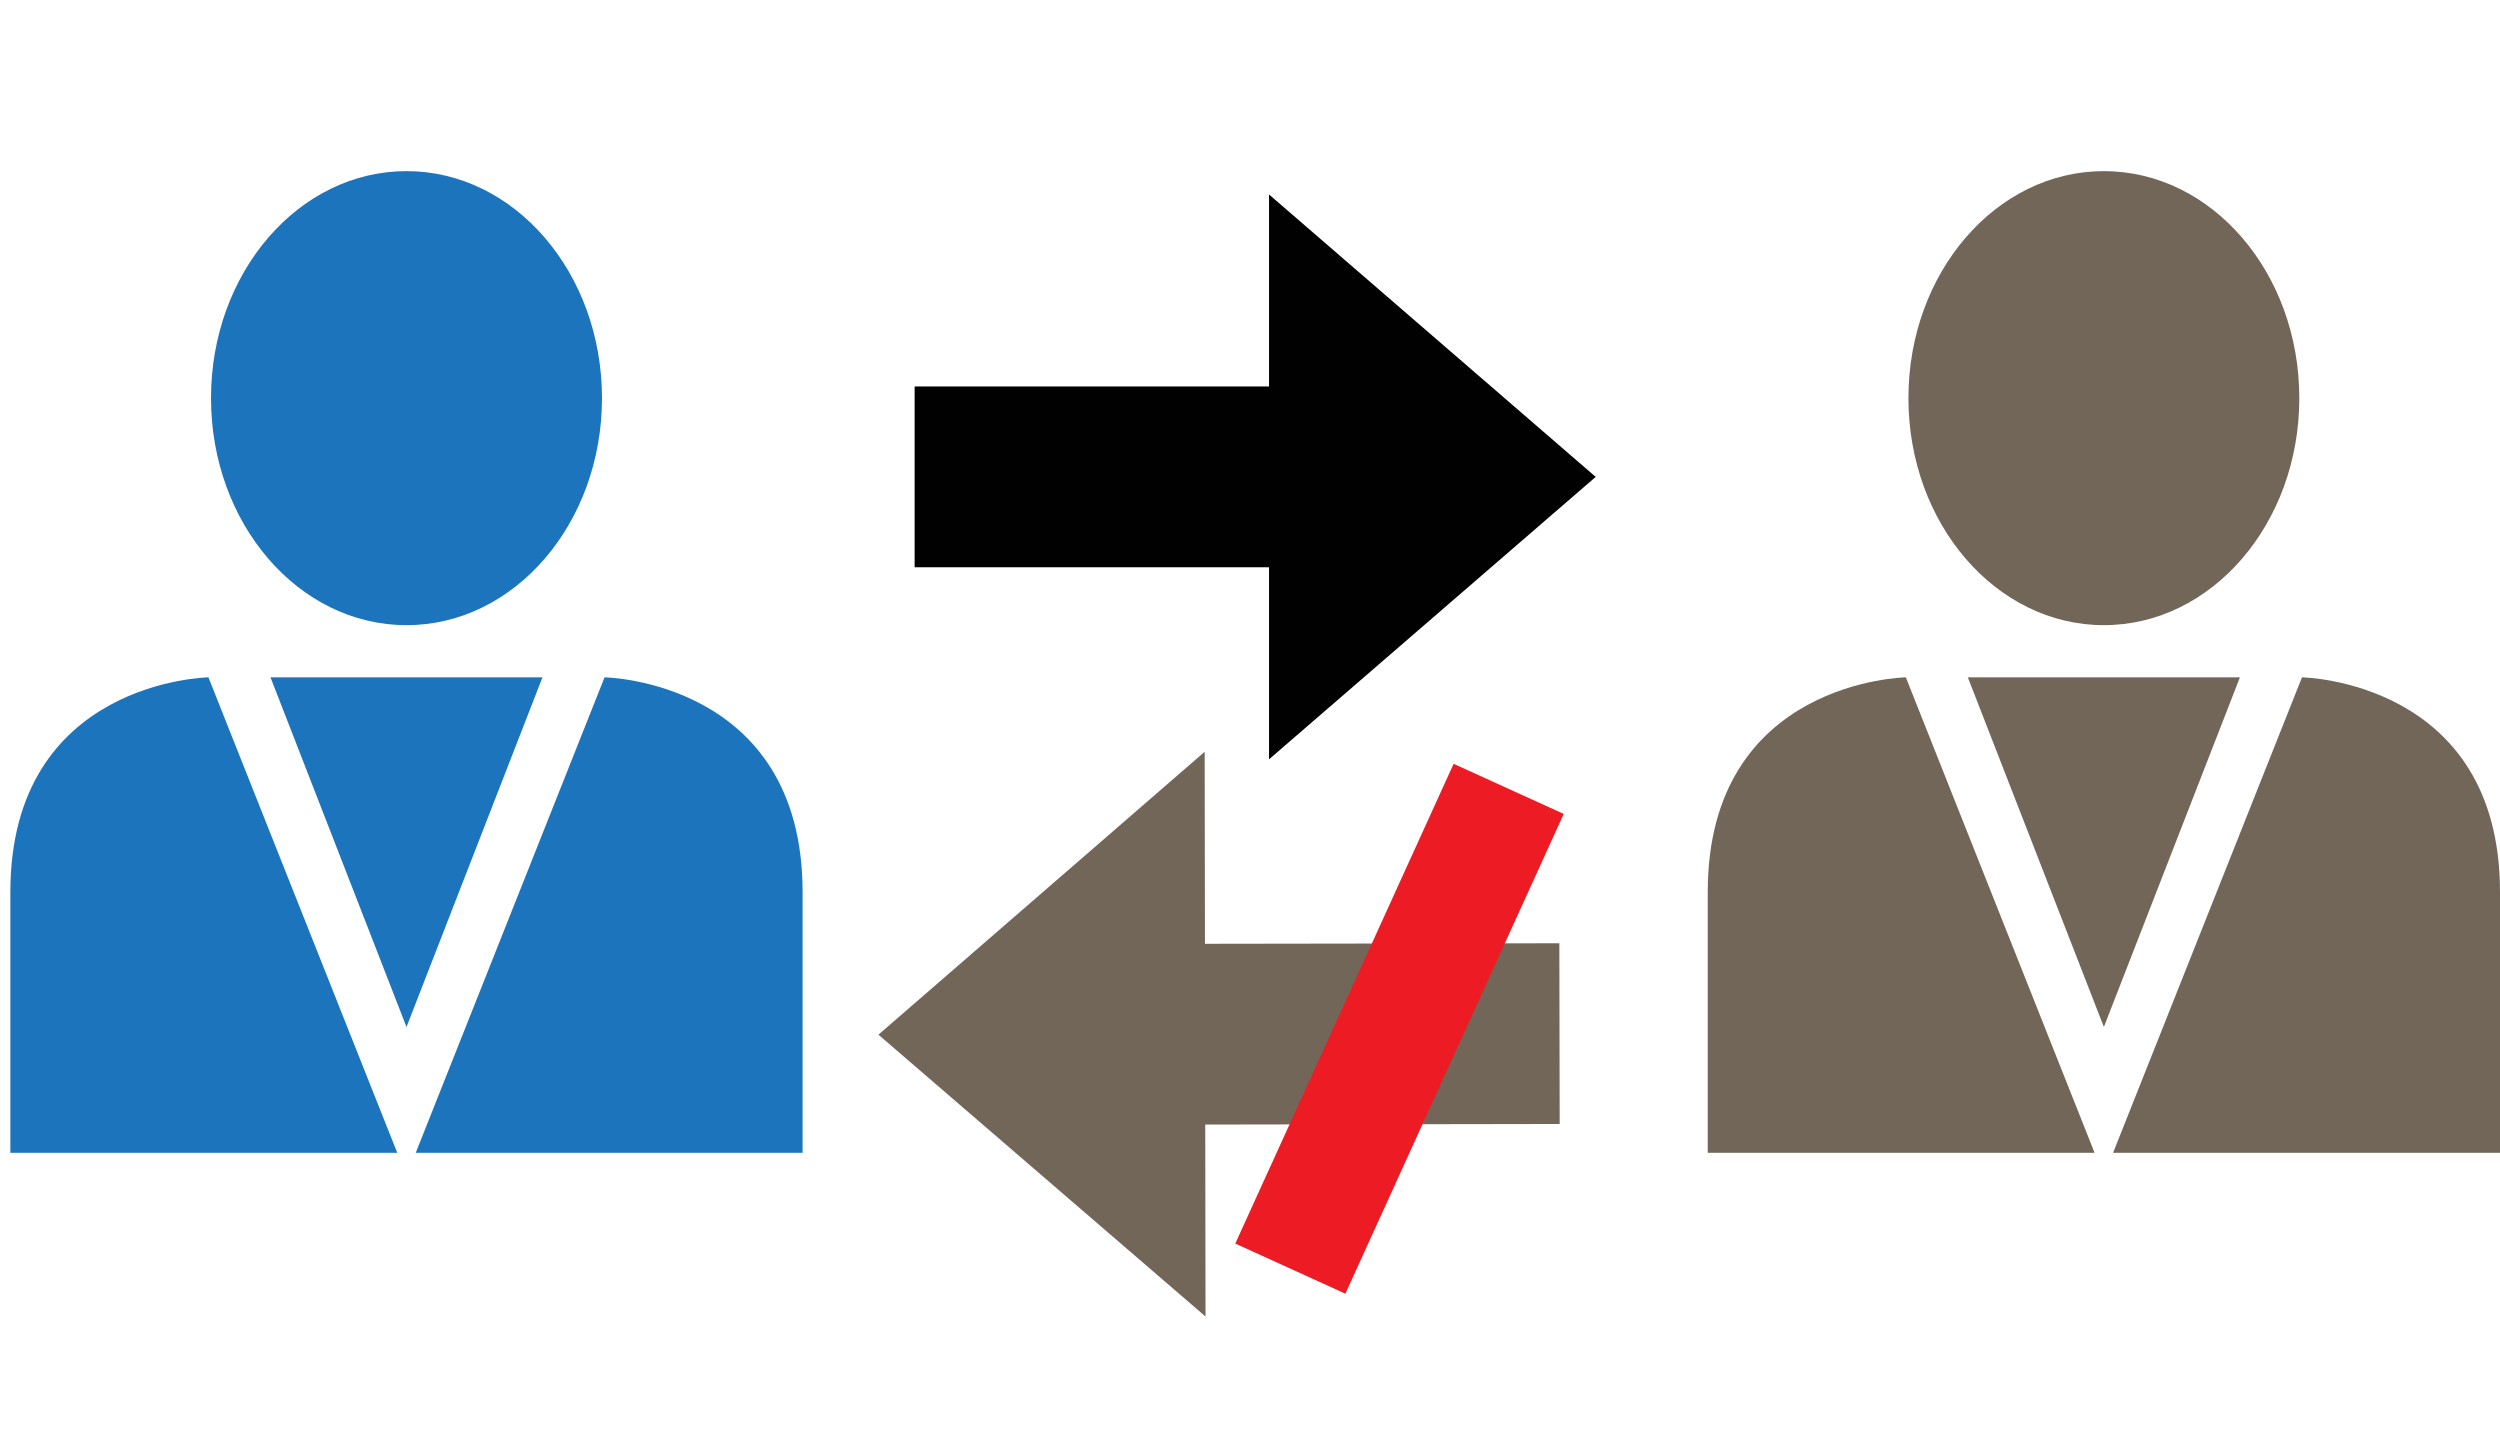 <?xml version="1.0" encoding="utf-8"?>
<!-- Generator: Adobe Illustrator 14.0.0, SVG Export Plug-In . SVG Version: 6.00 Build 43363)  -->
<!DOCTYPE svg PUBLIC "-//W3C//DTD SVG 1.1//EN" "http://www.w3.org/Graphics/SVG/1.1/DTD/svg11.dtd">
<svg version="1.1" id="Layer_1" xmlns="http://www.w3.org/2000/svg" xmlns:xlink="http://www.w3.org/1999/xlink" x="0px" y="0px"
	 width="62px" height="36px" viewBox="0 0 62 36" enable-background="new 0 0 62 36" xml:space="preserve">
<polygon fill="#010101" points="31.472,9.585 22.683,9.585 22.683,14.068 31.472,14.068 31.472,18.831 39.573,11.827 31.472,4.823 
	"/>
<ellipse fill="#1C75BC" cx="10.081" cy="9.874" rx="4.848" ry="5.63"/>
<path fill="#1C75BC" d="M0.257,22.124c0,5.248,0,6.466,0,6.466s9.562,0,9.595,0L5.169,16.798
	C5.169,16.798,0.257,16.875,0.257,22.124z"/>
<path fill="#1C75BC" d="M14.993,16.798L10.31,28.59h9.594c0,0,0-1.218,0-6.468C19.904,16.875,14.993,16.798,14.993,16.798z"/>
<polygon fill="#1C75BC" points="10.081,16.798 6.708,16.798 10.081,25.469 13.453,16.798 "/>
<ellipse fill="#726658" cx="52.176" cy="9.874" rx="4.847" ry="5.63"/>
<path fill="#726658" d="M42.352,22.124c0,5.248,0,6.466,0,6.466s9.563,0,9.594,0l-4.681-11.792
	C47.265,16.798,42.352,16.875,42.352,22.124z"/>
<path fill="#726658" d="M57.089,16.798L52.404,28.59H62c0,0,0-1.218,0-6.466C62,16.875,57.089,16.798,57.089,16.798z"/>
<polygon fill="#726658" points="52.176,16.798 48.802,16.798 52.176,25.469 55.55,16.798 "/>
<polygon fill="#726658" points="29.89,27.889 38.68,27.875 38.672,23.393 29.883,23.406 29.876,18.644 21.785,25.66 29.897,32.65 
	"/>
<line fill="none" x1="36.415" y1="19.564" x2="107.126" y2="-51.146"/>
<line fill="none" stroke="#ED1C24" stroke-width="3" x1="37.415" y1="19.564" x2="32" y2="31.462"/>
</svg>
